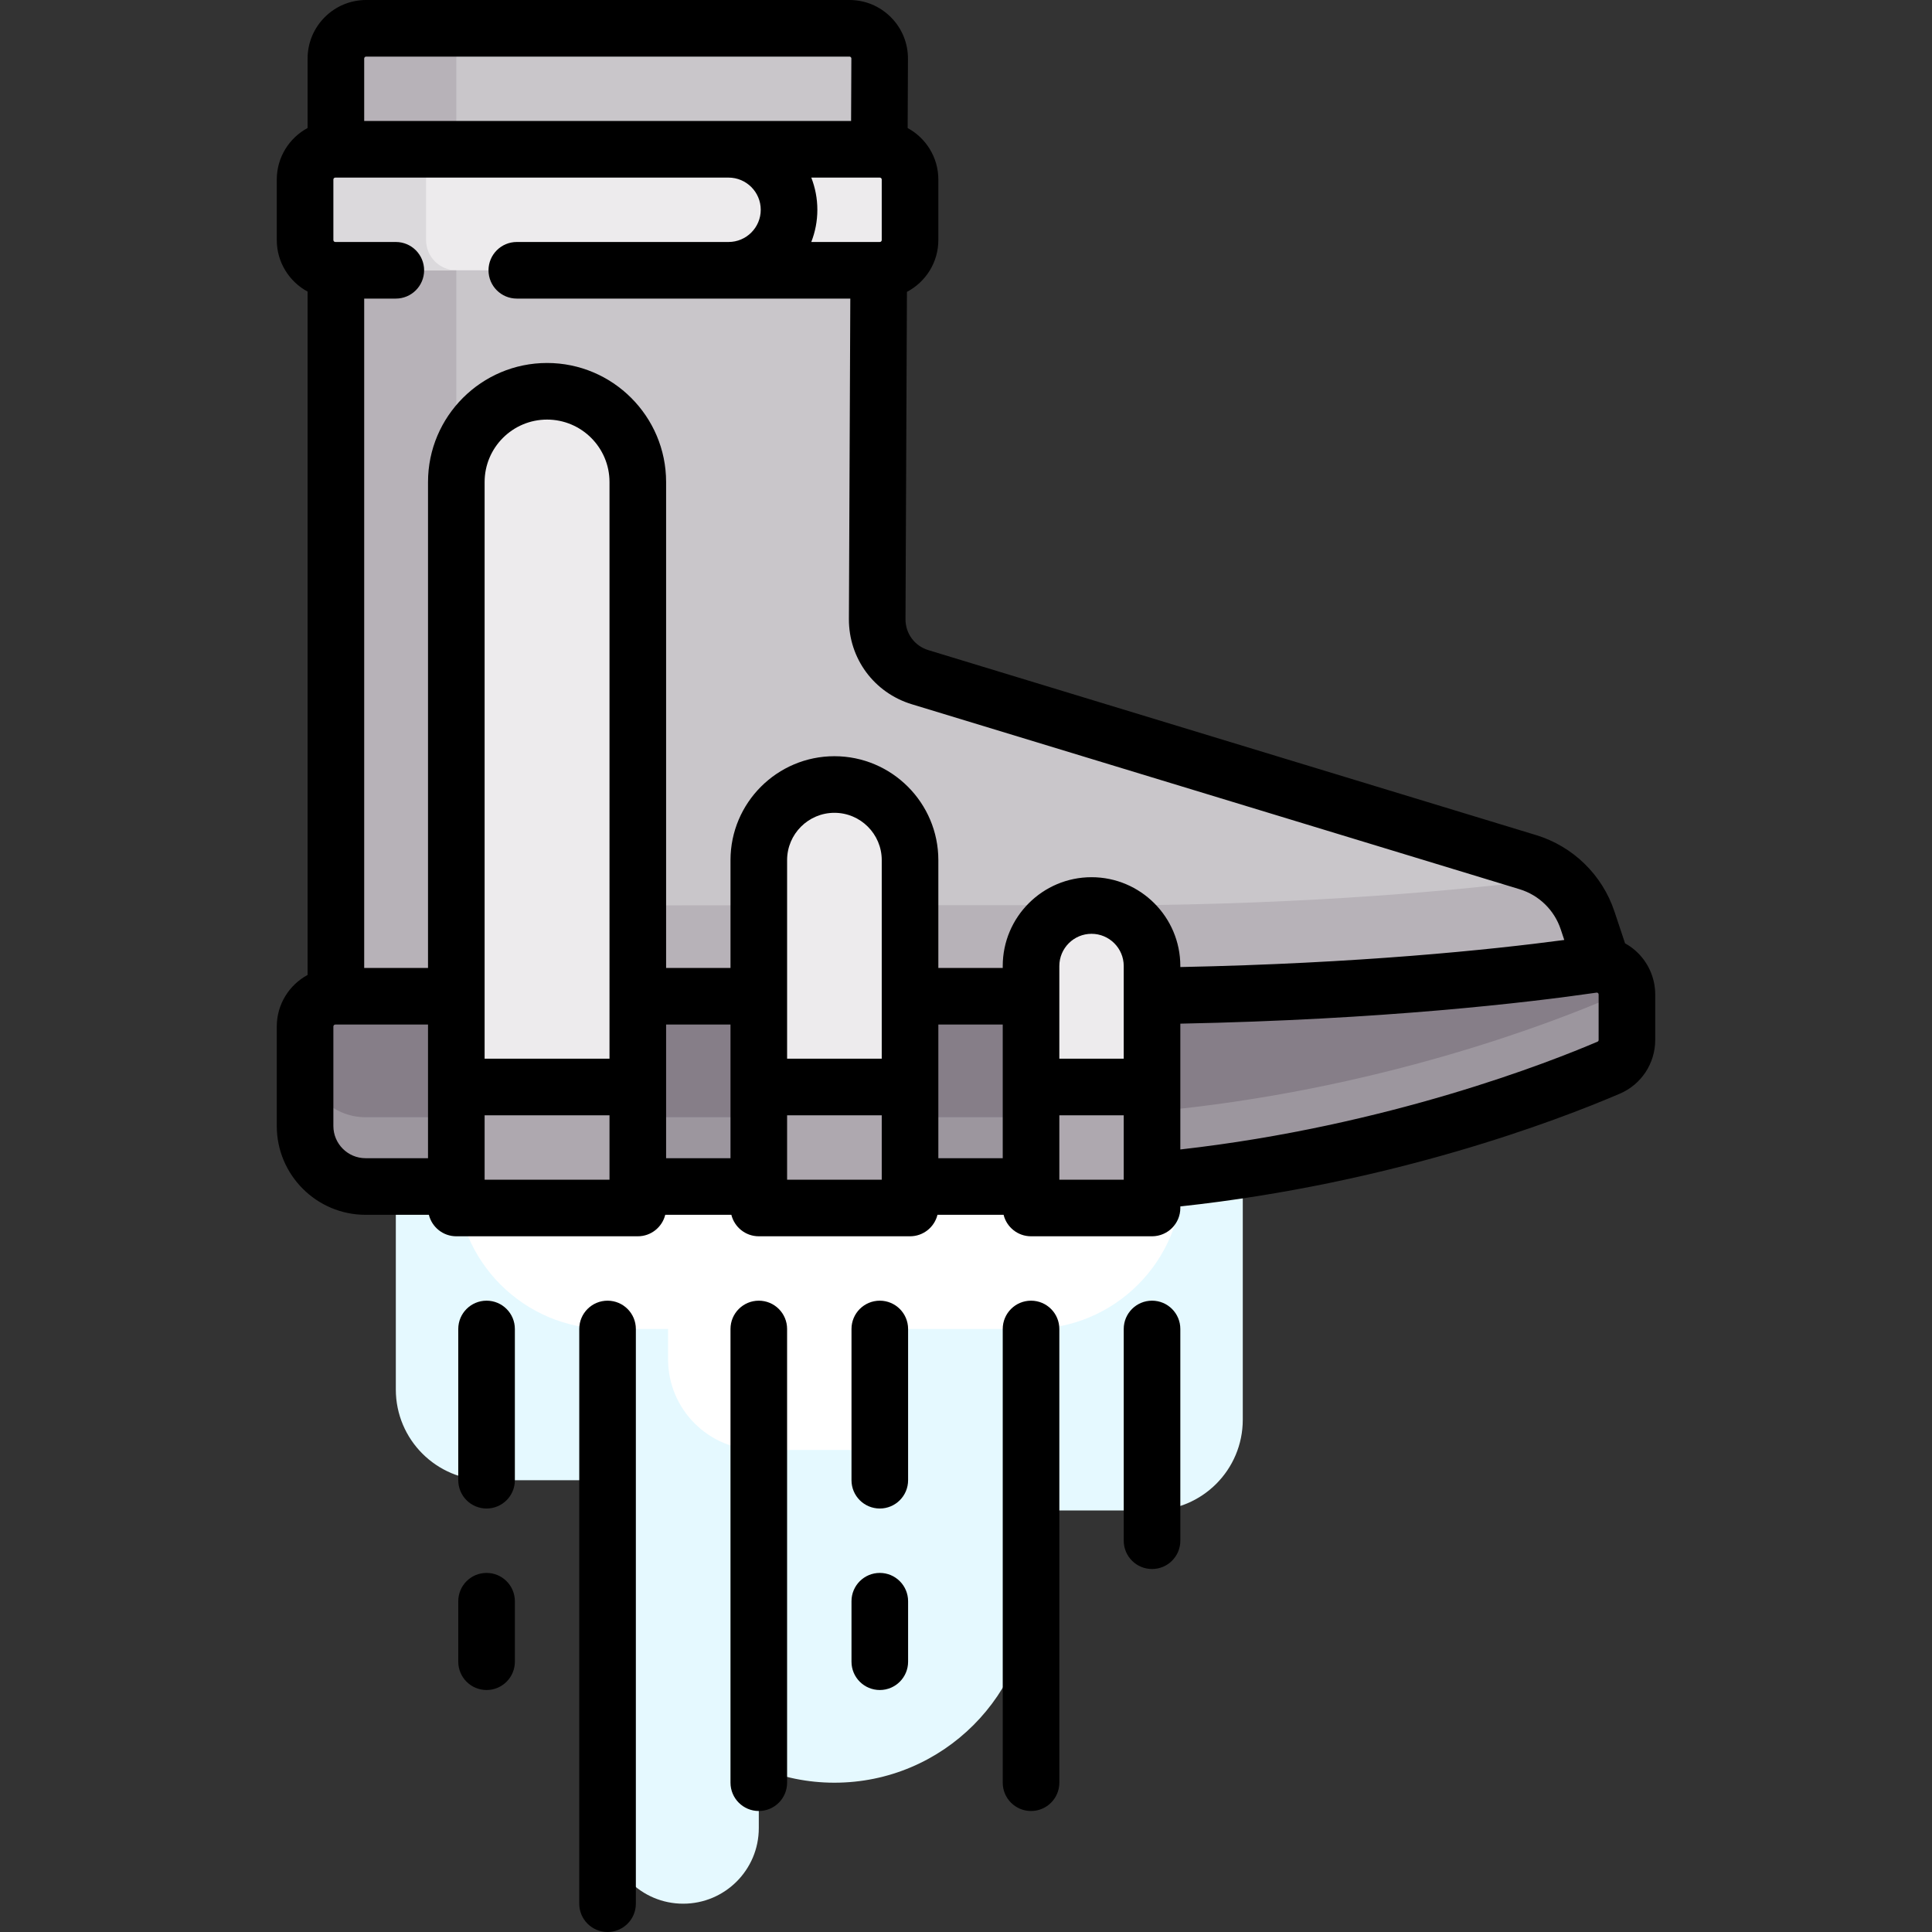 <?xml version="1.0" encoding="iso-8859-1"?>
<!-- Generator: Adobe Illustrator 19.0.0, SVG Export Plug-In . SVG Version: 6.00 Build 0)  -->
<svg version="1.1" id="Capa_1" xmlns="http://www.w3.org/2000/svg" xmlns:xlink="http://www.w3.org/1999/xlink" x="0px" y="0px"
	 viewBox="0 0 512 512" style="enable-background:new 0 0 512 512;" xml:space="preserve">
<rect x="0" y="0" width="512" height="512" fill="#333333" stroke="none"/>
<path style="fill:#E5F9FF;" d="M104.897,304.096v64.129c0,13.282,10.767,24.048,24.048,24.048h32.065v92.185
	c0,11.068,8.972,20.04,20.04,20.04c11.068,0,20.04-8.973,20.04-20.04v-16.031c6.171,2.574,12.936,4.007,20.04,4.007
	c28.777,0,52.105-23.328,52.105-52.105v-20.04H305.3c13.282,0,24.048-10.767,24.048-24.048v-72.145L104.897,304.096L104.897,304.096
	z"/>
<path style="fill:#FFFFFF;" d="M120.929,312.112c0,22.136,17.944,40.081,40.081,40.081h16.032v8.016
	c0,13.282,10.767,24.048,24.048,24.048h32.065v-32.065h40.081c22.136,0,40.081-17.945,40.081-40.081H120.929V312.112z"/>
<path style="fill:#C9C6CA;" d="M89.015,272.031v-200.4V39.562V15.516c0-4.427,3.589-8.016,8.016-8.016h128.072
	c4.441,0,8.036,3.61,8.016,8.051l-0.105,24.014l-0.141,32.069l-0.405,92.419c-0.031,7.082,4.589,13.346,11.364,15.408l161.07,49.021
	c7.455,2.269,13.348,8.009,15.812,15.402l4.088,12.264l0.739,15.883H89.015z"/>
<path style="fill:#B7B2B8;" d="M424.802,256.148l-4.087-12.263c-1.518-4.552-4.441-8.348-8.123-11.222
	c-18.209,2.41-56.061,6.494-107.614,7.199l-184.049,0.091V15.516c0-4.427,3.589-8.016,8.016-8.016H97.031
	c-4.427,0-8.016,3.589-8.016,8.016v256.515h336.527L424.802,256.148z"/>
<path style="fill:#EDEBED;" d="M233.155,71.628H88.864c-4.427,0-8.016-3.589-8.016-8.016V47.58c0-4.427,3.589-8.016,8.016-8.016
	h144.29c4.427,0,8.016,3.589,8.016,8.016v16.032C241.171,68.039,237.582,71.628,233.155,71.628z"/>
<path style="fill:#867E88;" d="M422.012,255.638c-17.291,2.506-58.356,7.471-116.706,8.269l-216.442,0.109
	c-4.427,0-8.016,3.589-8.016,8.016v26.372c0,8.855,7.178,16.032,16.032,16.032h175.599l32.821-1.507
	c59.475-5.385,106.335-23.694,121.028-29.991c2.953-1.266,4.823-4.143,4.823-7.356v-12.009
	C431.152,258.683,426.852,254.937,422.012,255.638z"/>
<path style="fill:#9C969E;" d="M426.329,264.581c-14.694,6.298-61.553,24.606-121.028,29.991l-32.821,1.507H96.88
	c-8.854,0-16.032-7.178-16.032-16.032v18.357c0,8.855,7.178,16.032,16.032,16.032h175.599l32.821-1.507
	c59.475-5.385,106.335-23.694,121.028-29.991c2.953-1.266,4.823-4.143,4.823-7.356v-12.009c0-1.159-0.276-2.237-0.708-3.224
	C429.659,262.2,428.261,263.753,426.329,264.581z"/>
<g>
	<path style="fill:#EDEBED;" d="M169.026,288.064V127.742c0-13.282-10.767-24.048-24.048-24.048s-24.048,10.767-24.048,24.048
		v160.322L169.026,288.064L169.026,288.064z"/>
	<path style="fill:#EDEBED;" d="M241.171,288.064H201.09v-60.12c0-11.068,8.972-20.04,20.04-20.04l0,0
		c11.068,0,20.04,8.972,20.04,20.04L241.171,288.064L241.171,288.064z"/>
	<path style="fill:#EDEBED;" d="M305.3,288.064V256c0-8.855-7.178-16.032-16.032-16.032s-16.032,7.178-16.032,16.032v32.064H305.3z"
		/>
</g>
<g>
	<rect x="120.93" y="288.06" style="fill:#AEA8AF;" width="48.1" height="32.06"/>
	<rect x="201.09" y="288.06" style="fill:#AEA8AF;" width="40.08" height="32.06"/>
	<rect x="273.24" y="288.06" style="fill:#AEA8AF;" width="32.06" height="32.06"/>
</g>
<path style="fill:#DBD9DC;" d="M112.913,63.612V47.58c0-4.427,3.589-8.016,8.016-8.016H88.864c-4.427,0-8.016,3.589-8.016,8.016
	v16.032c0,4.427,3.589,8.016,8.016,8.016h32.065C116.501,71.628,112.913,68.039,112.913,63.612z"/>
<path d="M433.292,251.827c-0.819-0.709-1.704-1.317-2.635-1.833l-2.827-8.481c-3.227-9.681-10.982-17.233-20.744-20.205
	l-161.07-49.021c-3.634-1.106-6.065-4.401-6.048-8.2l0.38-86.738c4.941-2.599,8.323-7.776,8.323-13.736V47.581
	c0-5.884-3.293-11.014-8.132-13.644l0.08-18.353c0.018-4.157-1.587-8.069-4.521-11.015C233.166,1.623,229.26,0,225.103,0H97.031
	c-8.556,0-15.516,6.96-15.516,15.516V33.92c-4.858,2.624-8.167,7.762-8.167,13.66v16.032c0,5.898,3.309,11.037,8.167,13.661v181.099
	c-4.858,2.624-8.167,7.762-8.167,13.66v26.372c0,12.976,10.557,23.532,23.532,23.532h16.777c0.81,3.268,3.754,5.692,7.271,5.692
	h48.097c3.518,0,6.461-2.425,7.271-5.692h17.522c0.81,3.268,3.754,5.692,7.271,5.692h40.081c3.518,0,6.461-2.425,7.271-5.692h17.521
	c0.81,3.268,3.754,5.692,7.271,5.692H305.3c4.142,0,7.5-3.357,7.5-7.5v-0.414c56.209-6.066,99.893-22.773,116.484-29.883
	c5.691-2.439,9.368-8.032,9.368-14.25v-12.009C438.652,259.057,436.698,254.774,433.292,251.827z M241.648,186.637l161.07,49.021
	c5.121,1.559,9.189,5.521,10.881,10.599l0.948,2.845c-19.686,2.614-54.511,6.221-101.748,7.175V256
	c0-12.976-10.557-23.532-23.532-23.532S265.735,243.024,265.735,256v0.516h-17.064v-28.573c0-15.186-12.354-27.54-27.541-27.54
	c-15.186,0-27.54,12.354-27.54,27.54v28.573h-17.065V127.742c0-17.396-14.152-31.549-31.548-31.549s-31.548,14.153-31.548,31.549
	v128.774H96.515V79.129h8.381c4.142,0,7.5-3.357,7.5-7.5c0-4.142-3.358-7.5-7.5-7.5H88.864c-0.285,0-0.516-0.231-0.516-0.516V47.581
	c0-0.285,0.231-0.516,0.516-0.516h104.21c4.705,0,8.532,3.828,8.532,8.532c0,4.705-3.828,8.532-8.532,8.532H136.96
	c-4.142,0-7.5,3.358-7.5,7.5c0,4.143,3.358,7.5,7.5,7.5h88.38l-0.372,84.892C224.921,174.497,231.625,183.586,241.648,186.637z
	 M161.525,280.564h-33.097V127.742c0-9.125,7.423-16.549,16.548-16.549s16.548,7.424,16.548,16.549L161.525,280.564L161.525,280.564
	z M176.525,271.516h17.065v35.42h-17.065V271.516z M233.671,280.564H208.59v-52.621c0-6.915,5.625-12.54,12.54-12.54
	s12.541,5.625,12.541,12.54L233.671,280.564L233.671,280.564z M248.671,271.516h17.064v35.42h-17.064L248.671,271.516
	L248.671,271.516z M280.735,256c0-4.705,3.828-8.532,8.532-8.532s8.532,3.828,8.532,8.532v24.564h-17.064L280.735,256L280.735,256z
	 M232.964,47.064c0.006,0,0.012,0.001,0.018,0.001c0.011,0,0.022,0,0.033,0c0.007,0,0.013-0.001,0.019-0.001h0.121
	c0.285,0,0.516,0.231,0.516,0.516v16.032c0,0.285-0.231,0.516-0.516,0.516h-18.156c1.034-2.647,1.608-5.523,1.608-8.532
	s-0.574-5.885-1.608-8.532C214.999,47.064,232.964,47.064,232.964,47.064z M97.031,15h128.072c0.053,0,0.214,0,0.366,0.152
	c0.151,0.151,0.151,0.313,0.15,0.366l-0.072,16.546H96.515V15.516C96.515,15.231,96.747,15,97.031,15z M88.348,298.404v-26.372
	c0-0.285,0.231-0.516,0.516-0.516h24.564v35.42H96.88C92.176,306.937,88.348,303.109,88.348,298.404z M128.429,295.564h33.097
	v17.064h-33.097V295.564z M208.59,295.564h25.081v17.064H208.59V295.564z M280.735,312.629v-17.064H297.8v17.064H280.735z
	 M423.652,275.583c0,0.157-0.048,0.364-0.277,0.462c-12.346,5.291-55.496,22.364-110.575,28.574v-33.34
	c53.826-1.074,91.952-5.561,110.288-8.219c0.067-0.01,0.226-0.032,0.388,0.108c0.176,0.152,0.176,0.336,0.176,0.405L423.652,275.583
	L423.652,275.583z"/>
<path d="M128.945,416.839c-4.142,0-7.5,3.358-7.5,7.5v16.032c0,4.142,3.358,7.5,7.5,7.5s7.5-3.358,7.5-7.5v-16.032
	C136.445,420.197,133.087,416.839,128.945,416.839z"/>
<path d="M128.945,344.693c-4.142,0-7.5,3.358-7.5,7.5v40.081c0,4.143,3.358,7.5,7.5,7.5s7.5-3.357,7.5-7.5v-40.081
	C136.445,348.052,133.087,344.693,128.945,344.693z"/>
<path d="M161.009,344.693c-4.142,0-7.5,3.358-7.5,7.5V504.5c0,4.142,3.358,7.5,7.5,7.5s7.5-3.358,7.5-7.5V352.193
	C168.509,348.052,165.151,344.693,161.009,344.693z"/>
<path d="M201.09,344.693c-4.142,0-7.5,3.358-7.5,7.5v120.242c0,4.142,3.358,7.5,7.5,7.5s7.5-3.358,7.5-7.5V352.193
	C208.59,348.052,205.232,344.693,201.09,344.693z"/>
<path d="M233.155,416.839c-4.142,0-7.5,3.358-7.5,7.5v16.032c0,4.142,3.358,7.5,7.5,7.5s7.5-3.358,7.5-7.5v-16.032
	C240.655,420.197,237.297,416.839,233.155,416.839z"/>
<path d="M233.155,344.693c-4.142,0-7.5,3.358-7.5,7.5v40.081c0,4.143,3.358,7.5,7.5,7.5s7.5-3.357,7.5-7.5v-40.081
	C240.655,348.052,237.297,344.693,233.155,344.693z"/>
<path d="M273.235,344.693c-4.142,0-7.5,3.358-7.5,7.5v120.242c0,4.142,3.358,7.5,7.5,7.5s7.5-3.358,7.5-7.5V352.193
	C280.735,348.052,277.377,344.693,273.235,344.693z"/>
<path d="M305.3,344.693c-4.142,0-7.5,3.358-7.5,7.5v56.113c0,4.142,3.358,7.5,7.5,7.5s7.5-3.358,7.5-7.5v-56.113
	C312.8,348.052,309.442,344.693,305.3,344.693z"/>
<g>
</g>
<g>
</g>
<g>
</g>
<g>
</g>
<g>
</g>
<g>
</g>
<g>
</g>
<g>
</g>
<g>
</g>
<g>
</g>
<g>
</g>
<g>
</g>
<g>
</g>
<g>
</g>
<g>
</g>
</svg>
